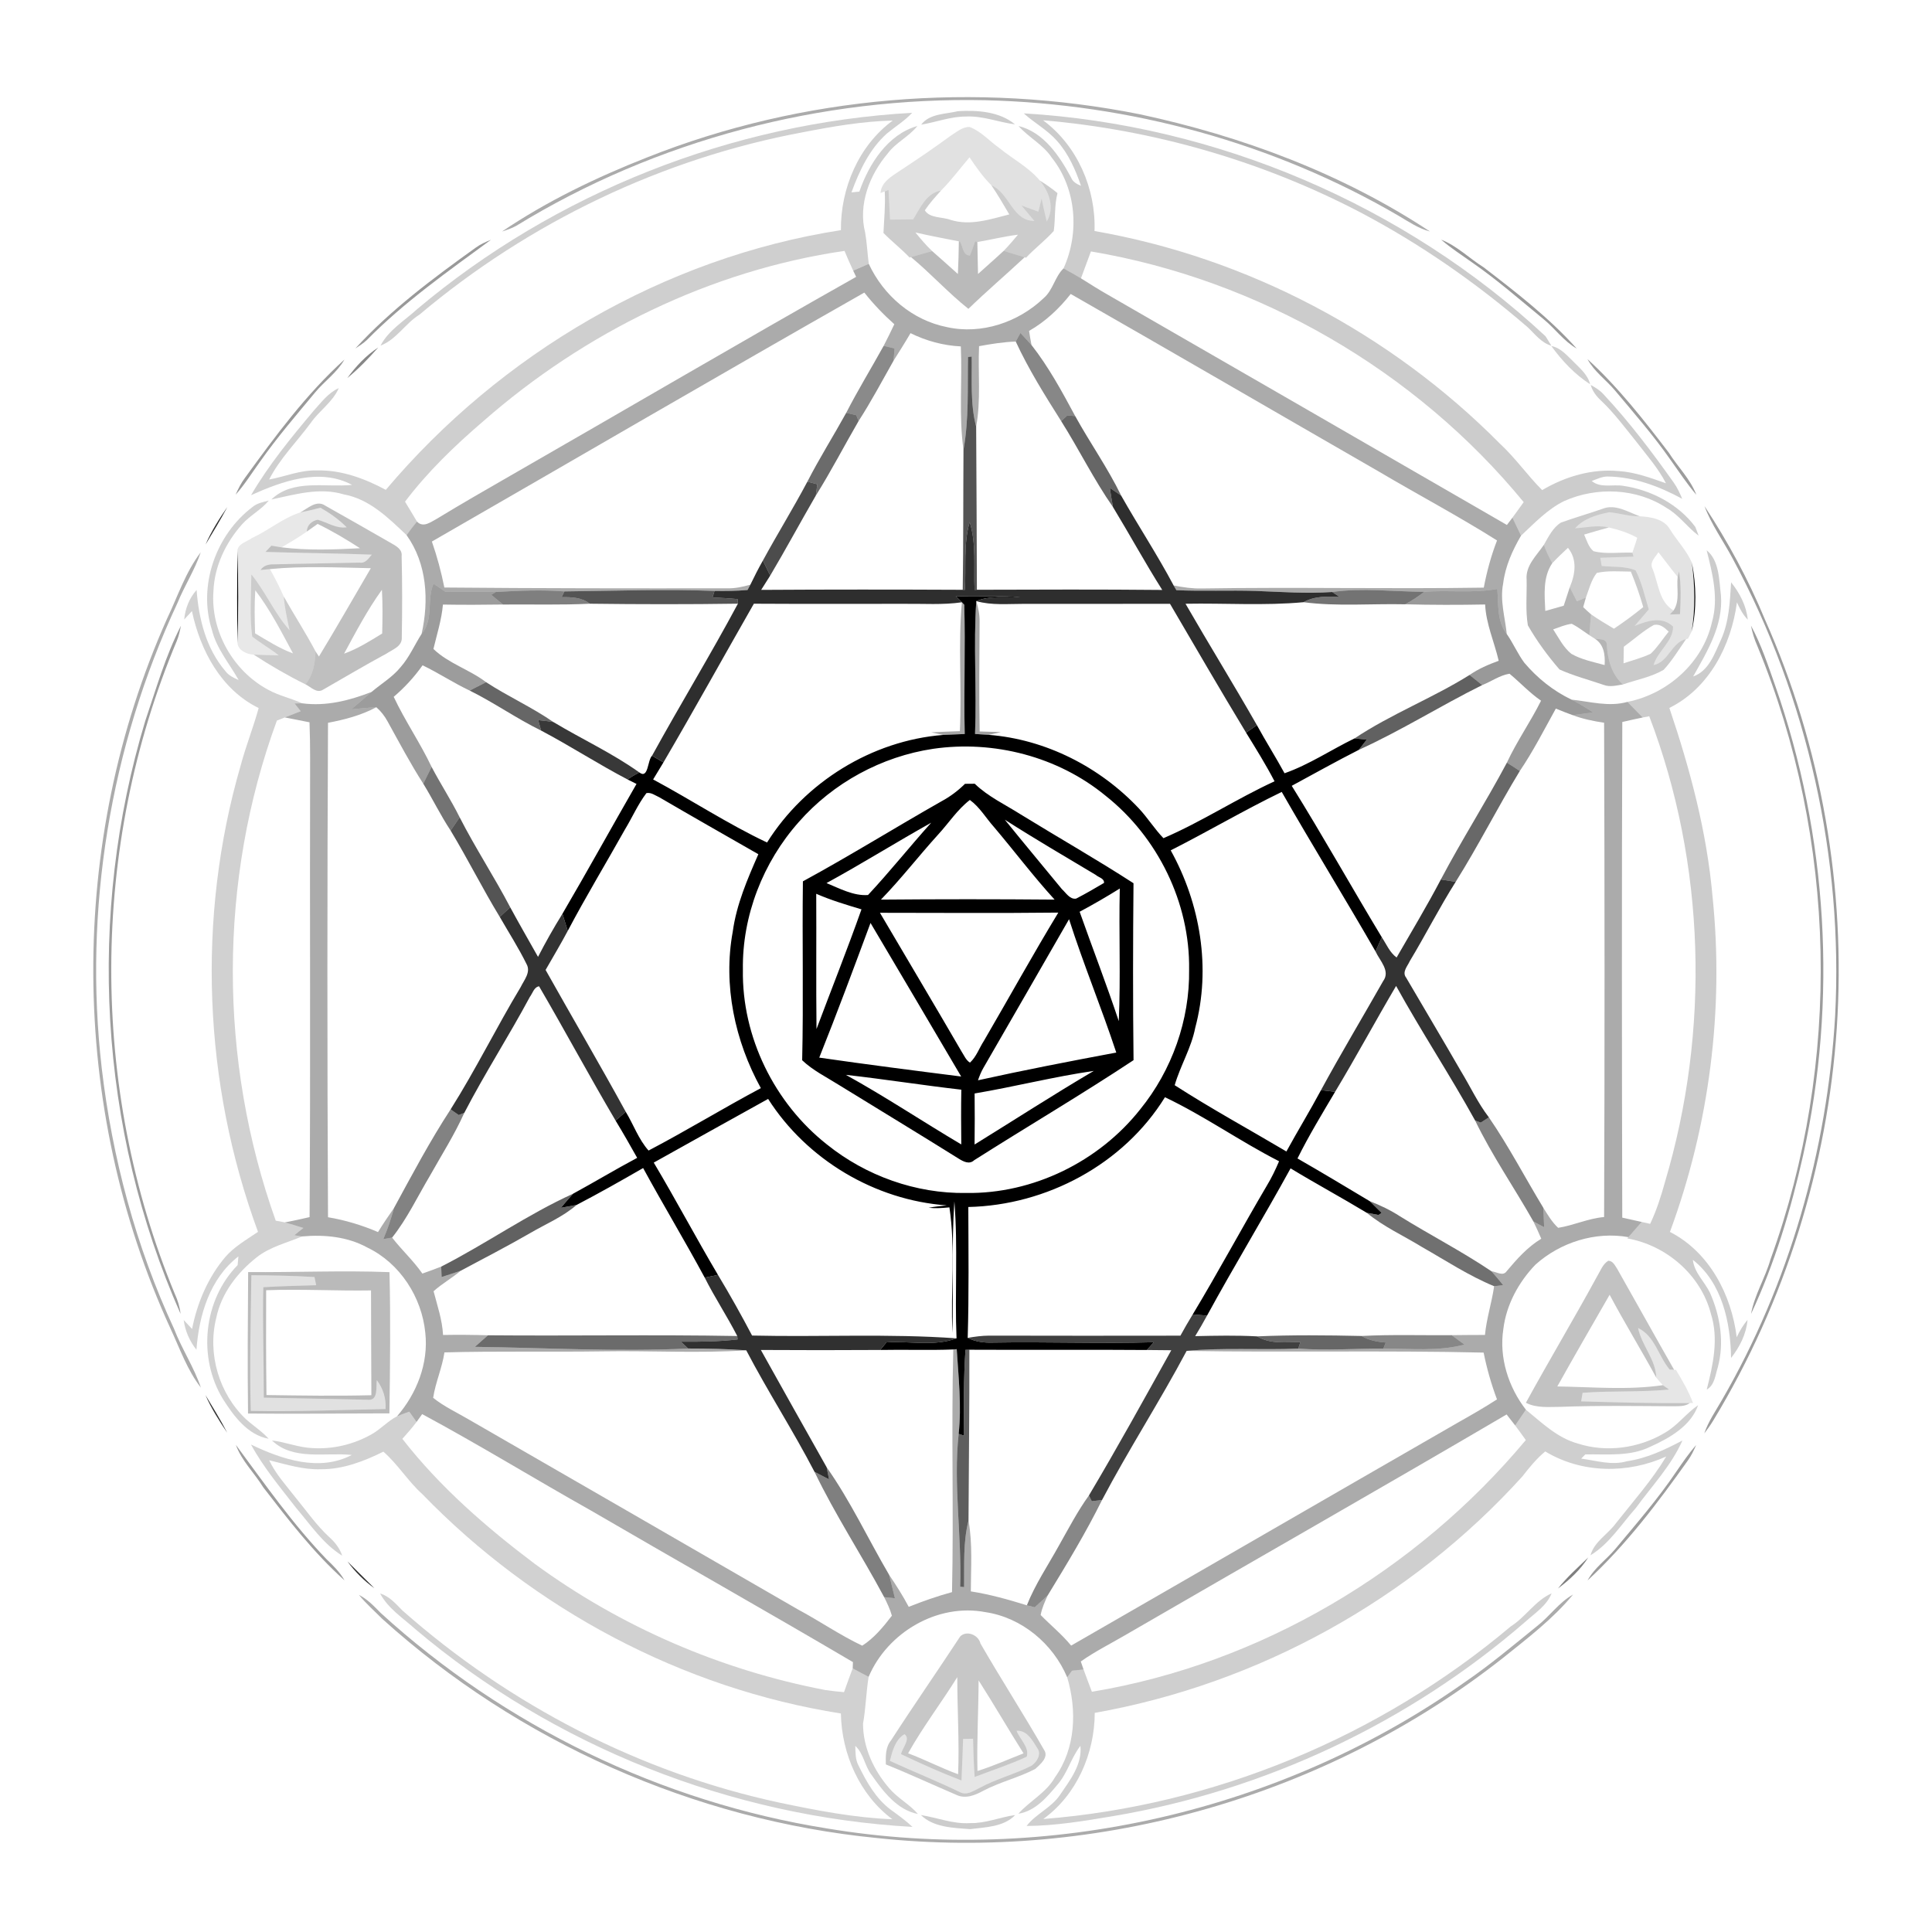<?xml version="1.0" encoding="UTF-8" ?>
<!DOCTYPE svg PUBLIC "-//W3C//DTD SVG 1.1//EN" "http://www.w3.org/Graphics/SVG/1.1/DTD/svg11.dtd">
<svg width="500pt" height="500pt" viewBox="0 0 500 500" version="1.1" xmlns="http://www.w3.org/2000/svg">
<g id="#00000055">
<path fill="#000000" opacity="0.33" d=" M 167.51 40.72 C 207.73 24.75 252.58 21.09 294.97 29.57 C 321.47 35.25 347.40 44.93 370.08 59.91 C 367.13 59.14 364.60 57.41 362.02 55.88 C 329.70 36.99 292.44 26.85 255.06 25.94 C 212.60 25.01 169.83 36.21 133.59 58.45 C 132.44 59.09 131.18 59.50 129.93 59.91 C 141.61 52.01 154.41 45.88 167.51 40.72 Z" />
<path fill="#000000" opacity="0.33" d=" M 220.81 70.06 C 222.15 69.47 223.50 68.88 224.84 68.29 C 228.64 76.48 236.11 82.88 245.04 84.65 C 253.99 86.66 263.59 83.40 270.13 77.13 C 272.53 75.06 272.98 71.65 275.24 69.46 C 276.75 70.30 278.27 71.13 279.75 72.03 C 282.04 73.46 284.32 74.93 286.68 76.26 C 321.14 96.09 355.56 115.99 389.99 135.86 C 390.46 135.23 390.93 134.61 391.41 133.98 C 392.14 135.54 392.88 137.09 393.64 138.63 C 391.41 142.46 389.56 146.56 389.02 150.99 C 388.14 155.37 389.50 159.73 389.95 164.08 C 387.35 160.76 387.84 156.36 387.50 152.42 C 381.24 153.57 374.89 152.66 368.60 153.16 C 360.66 153.13 352.69 152.09 344.77 153.21 C 338.19 153.68 331.60 153.18 325.02 152.94 C 318.16 152.72 311.30 153.05 304.45 152.74 C 304.27 152.43 303.91 151.82 303.73 151.51 C 306.11 151.99 308.53 152.35 310.98 152.30 C 335.32 151.90 359.66 152.46 384.00 152.08 C 384.79 147.92 385.90 143.82 387.43 139.87 C 377.51 133.61 367.13 128.12 357.03 122.15 C 330.38 106.81 303.80 91.34 277.10 76.08 C 274.10 79.89 270.54 83.24 266.32 85.64 C 266.51 86.86 266.71 88.08 266.95 89.29 C 266.01 88.24 265.05 87.21 264.09 86.18 C 263.68 86.92 263.27 87.65 262.87 88.39 C 259.68 88.51 256.51 89.01 253.38 89.59 C 253.07 96.53 253.90 103.53 252.63 110.41 C 251.07 104.49 251.58 98.34 251.48 92.28 C 251.24 92.31 250.76 92.36 250.52 92.38 C 250.37 100.39 250.79 108.47 249.35 116.40 C 248.10 107.54 249.07 98.57 248.66 89.65 C 244.12 89.43 239.71 88.23 235.64 86.22 C 234.24 88.63 232.74 90.98 231.26 93.33 C 231.35 92.28 231.43 91.22 231.51 90.17 C 230.80 90.01 229.39 89.68 228.68 89.52 C 229.65 87.68 230.55 85.79 231.45 83.91 C 228.64 81.40 226.02 78.68 223.69 75.72 C 186.26 96.98 149.08 118.68 111.77 140.15 C 113.12 144.03 114.19 148.01 115.00 152.05 C 139.36 152.27 163.73 152.28 188.09 152.25 C 190.17 152.32 192.21 151.89 194.20 151.31 C 194.01 151.66 193.64 152.35 193.46 152.69 C 190.62 152.95 187.77 152.97 184.92 152.93 C 171.98 152.43 159.02 152.92 146.08 153.06 C 140.16 152.59 134.23 152.88 128.32 153.20 C 123.97 153.10 119.63 153.19 115.28 153.17 C 114.25 152.46 113.25 151.72 112.18 151.10 C 110.38 155.23 112.29 160.37 109.11 164.05 C 111.04 155.40 110.53 145.91 105.22 138.49 C 106.07 137.29 106.99 136.13 107.91 134.98 C 109.56 136.72 111.57 135.03 113.17 134.19 C 119.39 130.40 125.71 126.77 132.03 123.14 C 161.89 106.00 191.59 88.57 221.57 71.65 C 221.38 71.25 221.00 70.46 220.81 70.06 Z" />
<path fill="#000000" opacity="0.33" d=" M 43.23 160.12 C 46.00 154.34 48.01 148.07 51.95 142.94 C 50.41 147.51 47.75 151.58 45.94 156.03 C 28.49 193.33 21.61 235.54 26.33 276.44 C 29.05 299.69 35.18 322.61 45.03 343.86 C 47.04 349.09 50.19 353.80 51.99 359.11 C 48.44 354.57 46.55 349.02 44.13 343.85 C 17.77 286.44 17.49 217.79 43.23 160.12 Z" />
<path fill="#000000" opacity="0.33" d=" M 78.17 182.01 C 84.37 182.85 90.45 181.30 96.18 179.06 C 94.41 180.56 92.66 182.08 90.89 183.59 C 93.05 183.37 95.22 183.15 97.39 183.03 C 93.50 185.12 89.21 186.24 84.89 187.06 C 84.68 229.71 84.67 272.37 84.89 315.02 C 89.34 315.77 93.68 317.07 97.83 318.86 C 99.14 316.73 100.54 314.67 101.97 312.62 C 101.23 315.36 100.34 318.05 99.21 320.66 C 99.97 320.53 100.72 320.41 101.48 320.29 C 103.96 323.50 106.99 326.26 109.31 329.60 C 110.94 329.02 112.57 328.44 114.18 327.80 C 114.21 328.48 114.27 329.82 114.29 330.49 C 115.94 329.95 117.60 329.43 119.24 328.86 C 117.00 330.77 114.39 332.20 112.21 334.17 C 113.18 337.91 114.46 341.59 114.66 345.49 C 118.54 345.42 122.42 345.45 126.29 345.57 C 125.16 346.56 124.04 347.56 122.91 348.56 C 141.30 348.80 159.71 349.89 178.10 348.99 C 183.11 348.99 188.13 349.10 193.13 349.46 C 180.77 350.27 168.39 349.52 156.02 349.73 C 142.35 349.93 128.68 349.63 115.02 350.00 C 114.43 354.01 112.70 357.76 112.10 361.76 C 114.99 364.07 118.39 365.62 121.56 367.50 C 149.89 383.84 178.23 400.17 206.54 416.54 C 212.14 419.54 217.40 423.18 223.14 425.90 C 226.13 424.02 228.65 420.99 230.82 418.14 C 230.35 416.46 229.59 414.89 228.82 413.34 C 229.75 413.43 230.67 413.53 231.61 413.63 C 231.09 411.61 230.62 409.58 230.11 407.57 C 231.92 410.25 233.66 412.98 235.18 415.85 C 238.84 414.39 242.57 413.08 246.38 412.04 C 246.85 391.11 246.16 370.16 246.71 349.24 L 247.60 349.16 C 248.06 356.46 248.89 363.79 248.10 371.09 C 246.68 384.25 248.93 397.45 248.49 410.64 C 248.75 410.67 249.25 410.72 249.51 410.74 C 249.60 404.99 249.20 399.17 250.65 393.55 C 251.74 399.59 251.26 405.74 251.25 411.85 C 256.18 412.62 260.99 413.97 265.75 415.45 C 266.26 415.58 267.27 415.83 267.78 415.96 C 268.91 414.93 270.06 413.92 271.16 412.86 C 270.41 414.50 269.65 416.17 269.32 417.96 C 271.92 420.63 274.84 422.98 277.21 425.88 C 310.59 406.68 343.90 387.38 377.28 368.18 C 380.71 366.25 384.12 364.29 387.42 362.16 C 385.94 358.22 384.79 354.17 383.96 350.05 C 358.35 349.45 332.72 350.05 307.10 349.61 C 316.68 348.70 326.37 349.43 335.99 349.01 C 343.32 349.57 350.66 348.98 358.00 349.02 C 364.98 348.99 372.17 349.80 378.99 347.97 C 377.89 347.15 376.79 346.34 375.69 345.54 C 378.56 345.51 381.43 345.48 384.31 345.48 C 384.71 341.20 386.08 337.11 386.68 332.87 C 387.26 332.80 388.42 332.65 389.00 332.57 C 388.01 331.36 387.03 330.15 385.98 329.00 C 387.25 329.11 388.98 330.40 389.93 328.98 C 392.58 325.83 395.32 322.73 398.88 320.58 C 398.22 319.08 397.57 317.57 396.84 316.11 C 397.76 316.60 398.69 317.11 399.62 317.61 C 399.54 315.93 399.47 314.26 399.42 312.59 C 400.56 314.40 401.66 316.29 403.25 317.76 C 407.28 317.13 411.04 315.31 415.14 314.97 C 415.31 272.33 415.28 229.68 415.14 187.04 C 412.37 186.64 409.61 186.06 406.98 185.07 C 408.75 184.89 410.51 184.62 412.27 184.35 C 410.47 183.16 408.61 182.06 406.70 181.06 C 411.50 181.56 416.36 183.01 421.17 181.65 C 422.50 182.98 423.82 184.33 425.13 185.69 C 423.36 186.05 421.60 186.44 419.85 186.85 C 419.70 229.61 419.73 272.37 419.84 315.12 C 421.51 315.49 423.18 315.86 424.86 316.24 C 423.71 317.55 422.57 318.86 421.43 320.17 C 412.85 318.64 403.78 321.53 397.35 327.31 C 393.00 331.85 389.82 337.68 389.06 343.98 C 387.93 351.36 390.37 358.97 394.90 364.83 C 393.97 366.18 393.04 367.54 392.12 368.90 C 391.38 367.94 390.65 367.00 389.91 366.06 C 357.11 385.31 324.05 404.12 291.15 423.20 C 287.32 425.44 283.34 427.42 279.71 429.99 C 279.89 430.51 280.24 431.55 280.42 432.06 C 279.42 432.16 278.43 432.26 277.44 432.37 C 277.12 432.80 276.50 433.66 276.19 434.09 C 272.52 425.40 264.44 418.62 255.03 417.22 C 242.61 414.85 229.68 422.48 224.80 433.96 C 223.42 433.24 222.03 432.52 220.68 431.75 C 220.70 431.35 220.73 430.55 220.74 430.15 C 198.28 416.92 175.56 404.11 153.03 390.98 C 138.38 382.75 124.05 373.94 109.26 365.97 C 108.90 366.47 108.17 367.49 107.81 367.99 C 107.18 367.10 106.55 366.22 105.93 365.34 C 104.86 365.72 103.79 366.10 102.75 366.54 C 107.85 360.65 110.93 352.81 110.07 344.97 C 109.19 335.74 103.53 326.94 95.10 322.88 C 89.95 320.04 83.94 319.47 78.17 319.99 C 77.67 319.91 76.68 319.75 76.18 319.67 C 76.77 319.20 77.94 318.26 78.53 317.79 C 76.93 317.29 75.34 316.79 73.73 316.35 C 75.87 315.96 78.00 315.47 80.12 314.99 C 80.39 275.33 80.14 235.66 80.26 195.99 C 80.27 192.97 80.20 189.95 80.10 186.93 C 77.98 186.51 75.85 186.09 73.73 185.67 C 75.10 185.13 76.47 184.60 77.84 184.07 C 77.31 183.40 76.78 182.73 76.25 182.06 C 76.73 182.05 77.69 182.02 78.17 182.01 Z" />
<path fill="#000000" opacity="0.33" d=" M 92.89 412.76 C 95.10 413.87 96.80 415.68 98.51 417.42 C 130.53 446.68 171.18 466.37 214.03 473.20 C 271.19 482.75 331.76 468.78 379.08 435.35 C 385.61 430.90 391.64 425.80 397.78 420.84 C 401.06 418.30 403.44 414.71 407.11 412.66 C 401.92 418.96 395.38 423.92 389.06 429.00 C 343.77 464.75 284.31 481.85 226.94 475.68 C 179.69 471.04 134.17 450.79 98.95 418.98 C 96.91 416.92 94.72 415.01 92.89 412.76 Z" />
</g>
<g id="#00000031">
<path fill="#000000" opacity="0.19" d=" M 107.98 79.99 C 143.75 49.87 189.41 31.82 236.07 29.19 C 234.13 31.28 231.68 32.77 229.50 34.58 C 225.01 38.61 222.40 44.21 220.36 49.79 C 220.87 49.74 221.89 49.64 222.40 49.59 C 224.87 42.43 229.77 34.76 237.42 32.61 C 235.21 35.39 231.82 36.88 229.71 39.76 C 225.03 45.28 222.05 52.96 223.90 60.18 C 224.37 62.86 224.48 65.59 224.84 68.29 C 223.50 68.88 222.15 69.47 220.81 70.06 C 220.01 68.37 219.28 66.65 218.56 64.93 C 183.95 69.97 151.26 86.03 125.04 109.04 C 117.70 115.33 110.67 122.10 104.82 129.83 C 105.87 131.54 106.88 133.27 107.91 134.98 C 106.99 136.13 106.07 137.29 105.22 138.49 C 100.50 134.03 95.60 129.14 88.93 127.94 C 82.70 126.06 76.36 127.98 70.24 129.26 C 75.79 123.89 84.19 126.20 91.12 125.49 C 82.71 121.01 73.00 124.54 64.97 128.15 C 69.56 120.29 75.38 113.20 81.22 106.25 C 83.17 104.12 84.94 101.66 87.67 100.45 C 86.10 104.08 82.62 106.27 80.42 109.45 C 76.83 114.33 72.42 118.67 69.65 124.10 C 73.77 123.35 77.74 121.61 82.01 121.75 C 88.32 121.58 94.36 123.84 99.85 126.77 C 129.59 91.51 171.91 66.67 217.63 59.56 C 217.52 48.74 222.21 37.70 231.03 31.20 C 223.27 31.39 215.59 32.71 207.99 34.19 C 171.47 40.94 136.91 57.54 108.53 81.45 C 104.86 83.74 102.59 87.87 98.48 89.44 C 100.60 85.39 104.70 83.00 107.98 79.99 Z" />
<path fill="#000000" opacity="0.19" d=" M 401.48 89.55 C 403.97 90.02 405.57 92.06 407.31 93.70 C 408.98 95.40 410.93 97.01 411.52 99.44 C 407.59 96.92 404.21 93.33 401.48 89.55 Z" />
</g>
<g id="#00000032">
<path fill="#000000" opacity="0.20" d=" M 238.40 32.26 C 240.58 29.37 244.72 29.55 247.95 28.77 C 252.92 28.47 258.71 28.87 262.67 32.18 C 258.41 31.64 254.31 29.93 249.96 30.16 C 246.00 30.15 242.27 31.63 238.40 32.26 Z" />
<path fill="#000000" opacity="0.20" d=" M 441.68 142.41 C 444.99 145.08 444.89 150.15 445.38 154.08 C 445.99 161.83 441.82 168.60 438.19 175.07 C 442.27 173.64 443.75 169.13 445.39 165.56 C 447.50 160.88 447.69 155.73 448.01 150.70 C 450.23 153.48 451.97 156.78 452.32 160.37 C 451.07 159.09 450.24 157.50 449.52 155.89 C 448.04 166.96 442.38 178.09 432.03 183.21 C 437.39 199.05 441.74 215.32 443.20 232.02 C 446.23 261.29 442.37 291.23 432.18 318.82 C 442.36 324.03 448.09 335.05 449.46 346.07 C 450.21 344.47 451.12 342.94 452.26 341.58 C 451.95 345.22 450.24 348.60 448.00 351.43 C 447.86 342.27 445.69 332.00 438.11 326.05 C 438.48 329.39 441.15 331.68 442.55 334.59 C 445.21 340.61 446.31 347.48 444.55 353.92 C 443.91 355.91 443.75 358.47 441.70 359.62 C 443.32 353.23 444.85 346.46 442.77 339.97 C 440.17 329.96 431.24 322.27 421.14 320.50 L 421.43 320.17 C 422.57 318.86 423.71 317.55 424.86 316.24 C 425.41 316.36 426.51 316.61 427.06 316.73 C 428.71 313.26 429.88 309.59 430.90 305.89 C 442.58 266.71 441.43 223.60 426.82 185.36 C 426.39 185.45 425.55 185.61 425.13 185.69 C 423.82 184.33 422.50 182.98 421.17 181.65 C 431.60 179.59 440.71 171.47 443.06 160.98 C 444.83 154.79 443.19 148.44 441.68 142.41 Z" />
<path fill="#000000" opacity="0.20" d=" M 238.34 469.74 C 242.58 470.40 246.67 472.10 251.03 471.82 C 255.05 471.92 258.79 470.28 262.73 469.73 C 259.79 472.82 255.01 472.88 251.04 473.38 C 246.74 473.05 241.60 472.95 238.34 469.74 Z" />
</g>
<g id="#00000033">
<path fill="#000000" opacity="0.20" d=" M 264.95 29.34 C 314.80 32.28 363.42 53.01 399.99 87.03 C 400.37 87.64 401.12 88.86 401.50 89.47 C 398.86 88.72 397.26 86.46 395.36 84.69 C 382.08 73.20 367.56 63.12 352.02 54.94 C 326.60 41.67 298.50 33.56 269.94 31.13 C 278.81 37.67 283.65 48.87 283.26 59.79 C 322.80 66.67 359.90 86.28 388.13 114.77 C 392.14 118.47 395.27 122.98 399.11 126.84 C 405.09 123.31 412.04 121.25 419.02 121.92 C 423.23 122.20 427.20 123.70 431.15 125.07 C 429.16 121.19 426.25 117.92 423.62 114.49 C 420.64 110.80 417.82 106.97 414.38 103.70 C 413.15 102.58 412.13 101.24 411.67 99.62 C 412.84 100.27 414.03 100.98 414.95 102.00 C 421.61 109.12 427.50 116.92 433.14 124.87 C 434.07 126.16 434.74 127.62 435.35 129.09 C 429.37 125.84 422.81 123.38 415.92 123.32 C 414.51 123.35 413.23 124.02 411.94 124.48 C 414.20 126.39 417.37 125.29 420.05 125.73 C 427.27 126.78 434.34 130.45 438.74 136.36 C 438.96 136.93 439.39 138.06 439.61 138.63 C 436.67 136.47 434.58 133.34 431.40 131.51 C 423.63 126.33 413.23 125.90 404.79 129.68 C 400.46 131.81 397.12 135.39 393.64 138.63 C 392.88 137.09 392.14 135.54 391.41 133.98 C 392.40 132.65 393.36 131.30 394.33 129.95 C 366.39 95.90 325.77 72.38 282.33 65.07 C 281.47 67.39 280.61 69.71 279.75 72.03 C 278.27 71.13 276.75 70.30 275.24 69.46 C 279.43 60.27 278.57 48.79 272.20 40.81 C 269.98 37.42 266.23 35.59 263.59 32.61 C 270.09 34.21 274.19 40.34 277.18 45.91 C 277.60 47.08 278.68 47.63 279.76 48.09 C 278.34 43.93 276.52 39.80 273.57 36.48 C 271.10 33.65 267.72 31.85 264.95 29.34 Z" />
<path fill="#000000" opacity="0.20" d=" M 65.05 148.66 C 68.75 153.20 71.03 158.72 74.94 163.11 C 74.33 160.22 73.67 157.34 73.44 154.39 C 76.12 159.15 79.10 163.74 81.66 168.57 C 81.57 171.61 81.03 174.67 79.08 177.12 C 74.45 174.83 69.98 172.24 65.66 169.42 C 67.82 169.52 69.98 169.55 72.14 169.61 C 69.94 167.86 67.47 166.47 65.27 164.73 C 64.56 159.41 65.02 154.01 65.05 148.66 M 66.07 152.77 C 65.82 156.48 65.90 160.20 66.02 163.92 C 69.21 165.78 72.33 167.83 75.83 169.10 C 72.83 163.52 69.92 157.81 66.07 152.77 Z" />
</g>
<g id="#0000001e">
<path fill="#000000" opacity="0.12" d=" M 246.10 35.08 C 247.60 34.17 249.08 32.80 250.93 32.86 C 253.93 33.99 256.08 36.53 258.66 38.34 C 262.12 41.16 266.22 43.28 269.12 46.74 C 271.53 49.64 273.03 53.84 270.89 57.32 C 270.40 55.36 269.97 53.37 269.57 51.39 C 269.36 52.23 268.94 53.93 268.73 54.78 C 267.26 54.23 265.80 53.69 264.34 53.16 C 265.45 54.50 266.58 55.84 267.70 57.19 C 261.95 57.16 261.31 49.98 256.57 47.96 C 254.39 45.78 252.62 43.26 250.91 40.72 C 248.46 43.59 246.22 46.65 243.53 49.32 C 239.73 49.95 238.15 53.87 236.32 56.78 C 234.33 56.80 232.33 56.82 230.34 56.83 C 230.21 54.28 230.09 51.72 229.95 49.17 C 229.71 49.27 229.21 49.45 228.97 49.55 L 227.87 49.95 C 228.13 46.98 230.89 45.57 233.07 44.07 C 237.49 41.18 241.85 38.20 246.10 35.08 Z" />
</g>
<g id="#00000034">
<path fill="#000000" opacity="0.20" d=" M 269.12 46.74 C 270.71 47.71 272.24 48.79 273.68 49.98 C 272.84 53.18 273.17 56.53 272.71 59.78 C 270.50 62.26 267.81 64.25 265.55 66.69 L 265.18 66.58 C 263.36 66.03 261.55 65.48 259.74 64.93 C 261.05 63.60 262.25 62.17 263.45 60.74 C 259.91 61.18 256.45 62.03 252.94 62.64 C 252.80 62.59 252.51 62.49 252.37 62.43 C 251.93 63.67 251.52 64.92 251.00 66.13 C 249.12 66.06 249.24 63.78 248.45 62.55 L 248.15 62.46 C 244.39 61.72 240.63 61.02 236.91 60.16 C 238.27 61.83 239.67 63.49 241.24 64.98 C 239.42 65.51 237.59 66.03 235.77 66.54 L 235.40 66.65 C 233.27 64.40 230.81 62.50 228.64 60.29 C 228.80 56.71 229.17 53.14 228.97 49.55 C 229.21 49.45 229.71 49.27 229.95 49.17 C 230.09 51.72 230.21 54.28 230.34 56.83 C 232.33 56.82 234.33 56.80 236.32 56.78 C 238.15 53.87 239.73 49.95 243.53 49.32 C 242.07 50.96 240.57 52.59 239.35 54.43 C 240.58 56.51 243.85 56.09 245.96 56.89 C 251.07 58.51 256.24 56.76 261.20 55.49 C 259.71 52.95 258.23 50.40 256.57 47.96 C 261.31 49.98 261.95 57.16 267.70 57.19 C 266.58 55.84 265.45 54.50 264.34 53.16 C 265.80 53.69 267.26 54.23 268.73 54.78 C 268.94 53.93 269.36 52.23 269.57 51.39 C 269.97 53.37 270.40 55.36 270.89 57.32 C 273.03 53.84 271.53 49.64 269.12 46.74 Z" />
</g>
<g id="#00000065">
<path fill="#000000" opacity="0.40" d=" M 123.08 64.12 C 124.29 63.23 125.68 62.60 127.07 62.05 C 115.99 70.19 104.63 78.14 94.95 87.99 C 94.05 88.84 93.00 89.51 91.96 90.18 C 101.12 80.17 112.09 72.00 123.08 64.12 Z" />
<path fill="#000000" opacity="0.40" d=" M 372.96 62.02 C 377.07 63.62 380.22 66.84 383.92 69.15 C 392.38 75.65 400.90 82.23 408.05 90.20 C 404.68 88.28 402.44 85.02 399.48 82.61 C 393.41 77.63 387.49 72.43 381.02 67.95 C 378.31 66.01 375.48 64.21 372.96 62.02 Z" />
<path fill="#000000" opacity="0.40" d=" M 63.44 123.61 C 71.26 112.85 79.23 102.00 89.14 93.05 C 87.25 96.40 83.99 98.62 81.57 101.54 C 76.69 107.41 71.70 113.22 67.30 119.47 C 65.21 122.34 63.35 125.38 60.98 128.03 C 61.65 126.48 62.42 124.96 63.44 123.61 Z" />
<path fill="#000000" opacity="0.40" d=" M 368.60 153.16 C 374.89 152.66 381.24 153.57 387.50 152.42 C 387.84 156.36 387.35 160.76 389.95 164.08 C 391.61 166.46 392.76 169.17 394.48 171.50 C 397.84 175.48 401.99 178.81 406.70 181.06 C 408.61 182.06 410.47 183.16 412.27 184.35 C 410.51 184.62 408.75 184.89 406.98 185.07 C 405.51 184.56 404.08 183.96 402.65 183.38 C 399.64 188.82 396.81 194.38 393.32 199.54 C 392.24 198.78 391.09 198.08 389.98 197.38 C 392.55 191.83 396.10 186.82 398.82 181.34 C 395.85 179.31 393.42 176.63 390.66 174.36 C 388.12 174.76 385.96 176.38 383.59 177.30 C 382.49 176.42 381.41 175.55 380.32 174.68 C 382.62 173.08 385.22 171.97 387.86 171.01 C 386.73 166.13 384.59 161.50 384.35 156.44 C 377.45 156.57 370.55 156.57 363.65 156.39 C 365.40 155.47 367.04 154.37 368.60 153.16 Z" />
</g>
<g id="#00000046">
<path fill="#000000" opacity="0.27" d=" M 248.15 62.46 L 248.45 62.55 C 249.24 63.78 249.12 66.06 251.00 66.13 C 251.52 64.92 251.93 63.67 252.37 62.43 C 252.51 62.49 252.80 62.59 252.94 62.64 C 253.02 65.39 253.03 68.15 253.11 70.91 C 255.31 68.90 257.57 66.96 259.74 64.93 C 261.55 65.48 263.36 66.03 265.18 66.58 C 260.37 71.07 255.35 75.34 250.62 79.93 C 245.41 75.79 240.91 70.80 235.77 66.54 C 237.59 66.03 239.42 65.51 241.24 64.98 C 243.45 66.96 245.71 68.90 247.90 70.91 C 248.03 68.09 248.12 65.28 248.15 62.46 Z" />
<path fill="#000000" opacity="0.27" d=" M 64.22 329.21 C 76.41 329.31 88.61 328.76 100.80 329.23 C 101.10 341.41 100.96 353.60 100.78 365.78 C 88.58 365.79 76.39 365.96 64.19 365.82 C 64.04 353.62 64.13 341.42 64.22 329.21 M 65.05 330.02 C 64.91 341.73 64.56 353.44 64.90 365.14 C 76.53 365.38 88.16 364.88 99.79 364.66 C 99.95 361.93 99.17 359.35 97.52 357.18 C 97.25 358.98 98.00 362.60 95.09 362.26 C 86.15 362.02 77.21 361.91 68.27 361.71 C 68.29 352.18 67.93 342.65 68.14 333.13 C 72.70 332.84 77.27 332.76 81.83 332.61 C 81.72 332.08 81.50 331.02 81.39 330.49 C 75.95 330.16 70.50 330.06 65.05 330.02 M 68.88 333.91 C 68.83 342.95 68.85 352.00 68.96 361.04 C 78.01 361.17 87.06 361.31 96.11 361.08 C 96.09 352.04 96.02 343.00 96.02 333.96 C 86.97 334.11 77.93 333.57 68.88 333.91 Z" />
</g>
<g id="#00000078">
<path fill="#000000" opacity="0.47" d=" M 264.09 86.18 C 265.05 87.21 266.01 88.24 266.95 89.29 C 271.40 94.97 274.85 101.34 278.26 107.68 C 277.75 107.63 276.73 107.55 276.22 107.51 C 275.82 107.87 275.03 108.61 274.63 108.98 C 270.41 102.30 266.19 95.57 262.87 88.39 C 263.27 87.65 263.68 86.92 264.09 86.18 Z" />
<path fill="#000000" opacity="0.47" d=" M 89.88 97.85 C 92.09 94.81 94.72 91.99 97.89 89.93 C 95.40 92.75 92.78 95.47 89.88 97.85 Z" />
<path fill="#000000" opacity="0.47" d=" M 274.03 400.03 C 276.52 395.63 278.85 391.13 281.81 387.02 C 282.00 387.39 282.37 388.14 282.55 388.51 C 283.43 388.41 284.32 388.30 285.21 388.19 C 281.02 396.67 276.09 404.79 271.16 412.86 C 270.06 413.92 268.91 414.93 267.78 415.96 C 267.27 415.83 266.26 415.58 265.75 415.45 C 267.91 410.00 271.21 405.14 274.03 400.03 Z" />
</g>
<g id="#00000075">
<path fill="#000000" opacity="0.46" d=" M 219.00 106.84 C 222.02 100.95 225.48 95.31 228.68 89.52 C 229.39 89.68 230.80 90.01 231.51 90.17 C 231.43 91.22 231.35 92.28 231.26 93.33 C 228.29 98.57 225.48 103.89 222.21 108.95 C 222.06 108.58 221.75 107.83 221.60 107.45 C 220.95 107.30 219.65 106.99 219.00 106.84 Z" />
</g>
<g id="#000000ac">
<path fill="#000000" opacity="0.67" d=" M 250.52 92.38 C 250.76 92.36 251.24 92.31 251.48 92.28 C 251.58 98.34 251.07 104.49 252.63 110.41 C 252.69 124.48 252.80 138.56 252.82 152.63 L 252.22 152.64 C 251.96 146.79 252.73 140.77 250.95 135.10 C 249.30 140.80 250.06 146.80 249.71 152.65 L 249.15 152.64 C 249.34 140.56 249.27 128.48 249.35 116.40 C 250.79 108.47 250.37 100.39 250.52 92.38 Z" />
</g>
<g id="#00000064">
<path fill="#000000" opacity="0.39" d=" M 410.84 92.94 C 418.75 100.15 425.39 108.64 431.87 117.13 C 434.19 120.81 437.43 123.93 439.01 128.05 C 436.54 125.18 434.48 122.00 432.28 118.94 C 427.89 112.66 422.85 106.89 417.94 101.03 C 415.62 98.28 412.56 96.15 410.84 92.94 Z" />
<path fill="#000000" opacity="0.39" d=" M 441.12 130.99 C 447.19 140.20 452.48 149.97 456.70 160.18 C 471.45 193.22 477.75 229.95 475.36 266.04 C 472.97 301.76 462.00 336.92 443.44 367.54 C 442.72 368.73 441.92 369.87 441.07 370.96 C 442.11 367.90 443.96 365.23 445.56 362.45 C 463.08 332.25 472.88 297.76 474.93 262.96 C 477.05 222.09 467.85 180.63 448.42 144.57 C 446.01 140.03 442.93 135.82 441.12 130.99 Z" />
<path fill="#000000" opacity="0.39" d=" M 112.18 151.10 C 113.25 151.72 114.25 152.46 115.28 153.17 C 119.63 153.19 123.97 153.10 128.32 153.20 C 128.02 153.38 127.42 153.75 127.12 153.94 C 128.15 154.78 129.17 155.61 130.20 156.45 C 125.01 156.53 119.82 156.55 114.63 156.46 C 114.29 160.39 113.08 164.14 112.17 167.95 C 115.99 171.66 121.53 173.29 125.80 176.55 C 124.38 177.27 122.97 177.98 121.56 178.72 C 117.38 176.76 113.53 174.17 109.36 172.18 C 107.23 175.20 104.71 177.94 101.89 180.34 C 104.82 186.57 108.75 192.26 111.70 198.48 C 110.96 199.92 110.25 201.37 109.55 202.83 C 106.20 197.62 103.31 192.13 100.31 186.71 C 99.56 185.32 98.58 184.06 97.39 183.03 C 95.22 183.15 93.05 183.37 90.89 183.59 C 92.66 182.08 94.41 180.56 96.18 179.06 C 98.68 176.93 101.58 175.24 103.67 172.66 C 105.94 170.10 107.28 166.91 109.11 164.05 C 112.29 160.37 110.38 155.23 112.18 151.10 Z" />
<path fill="#000000" opacity="0.39" d=" M 37.61 186.51 C 40.43 178.23 42.82 169.74 46.83 161.94 C 46.56 163.28 46.27 164.64 45.74 165.91 C 23.33 219.22 23.14 281.37 45.22 334.81 C 45.99 336.46 46.52 338.21 46.73 340.02 C 25.49 292.13 22.44 236.60 37.61 186.51 Z" />
<path fill="#000000" opacity="0.39" d=" M 453.15 161.91 C 455.81 166.84 457.57 172.18 459.42 177.44 C 473.02 216.25 475.58 258.84 466.65 298.98 C 463.49 313.04 459.30 326.98 453.17 340.04 C 454.06 335.09 456.83 330.75 458.20 325.94 C 476.64 274.98 475.44 217.28 454.79 167.16 C 454.04 165.47 453.50 163.71 453.15 161.91 Z" />
<path fill="#000000" opacity="0.39" d=" M 61.04 373.93 C 68.52 384.04 75.74 394.42 84.49 403.51 C 86.23 405.17 87.98 406.88 89.16 409.00 C 81.20 401.88 74.65 393.36 68.14 384.93 C 65.86 381.21 62.54 378.09 61.04 373.93 Z" />
<path fill="#000000" opacity="0.39" d=" M 433.87 380.79 C 435.48 378.45 437.08 376.11 438.96 373.98 C 438.37 375.33 437.74 376.67 436.88 377.88 C 429.06 388.91 420.82 399.81 410.86 409.02 C 412.59 405.79 415.67 403.67 417.99 400.93 C 423.46 394.36 429.10 387.89 433.87 380.79 Z" />
</g>
<g id="#00000094">
<path fill="#000000" opacity="0.58" d=" M 219.00 106.84 C 219.65 106.99 220.95 107.30 221.60 107.45 C 221.75 107.83 222.06 108.58 222.21 108.95 C 218.48 115.37 215.08 121.97 211.13 128.26 C 211.27 127.28 211.40 126.30 211.53 125.33 C 210.88 125.16 209.60 124.82 208.95 124.65 C 212.06 118.58 215.71 112.80 219.00 106.84 Z" />
</g>
<g id="#0000009a">
<path fill="#000000" opacity="0.60" d=" M 276.22 107.51 C 276.73 107.55 277.75 107.63 278.26 107.68 C 282.09 114.62 286.70 121.12 290.16 128.27 C 289.19 127.58 288.20 126.92 287.22 126.26 C 287.47 127.92 287.72 129.58 288.04 131.23 C 283.08 124.12 279.25 116.31 274.63 108.98 C 275.03 108.61 275.82 107.87 276.22 107.51 Z" />
<path fill="#000000" opacity="0.60" d=" M 325.35 345.85 C 334.36 345.46 343.38 345.55 352.38 345.75 C 354.29 346.88 356.45 347.28 358.64 347.45 C 358.48 347.84 358.16 348.63 358.00 349.02 C 350.66 348.98 343.32 349.57 335.99 349.01 C 336.13 348.58 336.42 347.73 336.56 347.31 C 332.79 347.34 328.75 347.90 325.35 345.85 Z" />
</g>
<g id="#000000b2">
<path fill="#000000" opacity="0.70" d=" M 197.44 145.06 C 201.18 138.20 205.29 131.55 208.95 124.65 C 209.60 124.82 210.88 125.16 211.53 125.33 C 211.40 126.30 211.27 127.28 211.13 128.26 C 207.15 135.13 203.38 142.13 199.33 148.96 C 198.70 147.66 198.07 146.36 197.44 145.06 Z" />
</g>
<g id="#000000d2">
<path fill="#000000" opacity="0.82" d=" M 287.22 126.26 C 288.20 126.92 289.19 127.58 290.16 128.27 C 294.58 136.08 299.52 143.58 303.73 151.51 C 303.91 151.82 304.27 152.43 304.45 152.74 C 311.30 153.05 318.16 152.72 325.02 152.94 C 331.60 153.18 338.19 153.68 344.77 153.21 C 345.25 153.53 346.22 154.19 346.71 154.51 C 343.52 154.32 340.22 154.23 337.35 155.85 C 327.21 156.79 316.99 156.06 306.81 156.25 C 312.88 166.77 319.26 177.11 325.28 187.66 C 324.58 188.15 323.18 189.12 322.48 189.61 C 315.79 178.57 309.33 167.41 302.80 156.27 C 290.17 156.29 277.55 156.26 264.93 156.28 C 260.83 156.27 256.66 156.70 252.66 155.57 C 256.24 154.04 260.23 154.77 264.01 154.51 C 258.46 154.11 252.90 154.54 247.36 154.27 C 247.89 154.80 248.41 155.33 248.94 155.87 C 243.99 156.59 238.98 156.21 234.00 156.27 C 221.03 156.26 208.07 156.32 195.10 156.24 C 187.28 169.92 179.66 183.71 171.70 197.31 C 170.96 196.88 169.49 196.02 168.75 195.58 C 176.00 182.38 183.86 169.51 190.97 156.23 L 190.90 155.05 C 188.74 154.84 186.57 154.73 184.40 154.62 C 184.53 154.20 184.79 153.35 184.92 152.93 C 187.77 152.97 190.62 152.95 193.46 152.69 C 193.64 152.35 194.01 151.66 194.20 151.31 C 195.22 149.20 196.28 147.10 197.44 145.06 C 198.07 146.36 198.70 147.66 199.33 148.96 C 198.56 150.20 197.78 151.43 196.99 152.66 C 214.38 152.55 231.76 152.56 249.15 152.64 L 249.71 152.65 C 250.06 146.80 249.30 140.80 250.95 135.10 C 252.73 140.77 251.96 146.79 252.22 152.64 L 252.82 152.63 C 268.81 152.58 284.80 152.52 300.79 152.68 C 296.34 145.65 292.36 138.34 288.04 131.23 C 287.72 129.58 287.47 127.92 287.22 126.26 Z" />
<path fill="#000000" opacity="0.82" d=" M 89.93 404.11 C 92.25 406.41 94.56 408.72 96.88 411.02 C 94.21 409.10 91.87 406.75 89.93 404.11 Z" />
</g>
<g id="#0000002f">
<path fill="#000000" opacity="0.18" d=" M 65.31 131.24 C 66.50 130.22 68.08 129.93 69.56 129.55 C 67.59 131.95 64.74 133.37 62.67 135.66 C 58.42 140.43 55.49 146.53 55.24 152.98 C 54.46 163.29 60.32 173.66 69.41 178.51 C 72.17 180.05 75.31 180.68 78.17 182.01 C 77.69 182.02 76.73 182.05 76.25 182.06 C 76.78 182.73 77.31 183.40 77.84 184.07 C 76.47 184.60 75.10 185.13 73.73 185.67 C 73.21 185.87 72.18 186.28 71.66 186.48 C 56.46 227.87 56.54 274.42 71.36 315.91 C 71.96 316.02 73.14 316.24 73.73 316.35 C 75.34 316.79 76.93 317.29 78.53 317.79 C 77.94 318.26 76.77 319.20 76.18 319.67 C 76.68 319.75 77.67 319.91 78.17 319.99 C 74.20 321.67 69.86 322.67 66.41 325.41 C 61.43 329.34 57.27 334.74 55.97 341.06 C 53.63 350.35 56.70 360.70 63.64 367.27 C 65.56 369.01 67.78 370.40 69.53 372.35 C 64.11 371.39 60.47 366.46 57.70 362.08 C 51.11 351.31 52.64 336.45 61.50 327.41 C 61.55 326.85 61.65 325.72 61.70 325.16 C 54.31 330.87 51.49 340.36 50.84 349.32 C 49.07 347.08 47.91 344.45 47.54 341.61 C 48.08 342.19 49.17 343.36 49.71 343.94 C 51.04 337.16 53.83 330.61 58.31 325.31 C 60.66 322.59 63.84 320.81 66.77 318.80 C 52.62 280.39 50.85 237.50 62.27 198.16 C 63.61 193.12 65.56 188.27 66.94 183.24 C 57.22 178.48 51.84 168.35 49.67 158.15 C 49.17 158.70 48.17 159.78 47.67 160.33 C 47.93 157.51 48.98 154.80 50.88 152.68 C 51.44 160.17 53.35 167.87 58.34 173.69 C 59.19 174.83 60.49 175.44 61.76 175.99 C 59.35 171.70 56.03 167.86 54.83 162.98 C 51.20 151.59 55.86 138.40 65.31 131.24 Z" />
<path fill="#000000" opacity="0.18" d=" M 102.75 366.54 C 103.79 366.10 104.86 365.72 105.93 365.34 C 106.55 366.22 107.18 367.10 107.81 367.99 C 106.67 369.52 105.40 370.94 104.13 372.37 C 113.82 384.82 125.82 395.25 138.38 404.71 C 160.63 421.01 186.55 432.21 213.64 437.39 C 215.22 437.63 216.82 437.77 218.43 437.93 C 219.14 435.85 219.93 433.81 220.68 431.75 C 222.03 432.52 223.42 433.24 224.80 433.96 C 224.15 437.98 224.07 442.07 223.35 446.09 C 223.35 452.26 226.15 458.21 230.15 462.82 C 232.31 465.37 235.38 466.92 237.56 469.46 C 232.15 468.42 228.55 463.60 225.56 459.35 C 223.77 457.06 223.53 453.81 221.35 451.84 C 221.41 453.53 221.34 455.32 222.16 456.87 C 224.24 461.13 226.65 465.46 230.52 468.35 C 232.45 469.76 234.41 471.15 236.15 472.80 C 189.23 470.18 143.31 451.95 107.44 421.58 C 104.24 418.71 100.43 416.27 98.37 412.39 C 100.81 413.12 102.44 415.08 104.16 416.81 C 131.86 441.27 165.73 458.82 201.91 466.56 C 211.48 468.56 221.16 470.44 230.95 470.82 C 222.46 464.52 217.81 453.89 217.62 443.45 C 176.61 436.99 138.12 416.46 109.30 386.68 C 105.58 383.34 102.99 378.98 99.22 375.69 C 94.16 378.19 88.73 380.29 83.00 380.24 C 78.43 380.40 74.05 378.97 69.66 377.91 C 71.35 381.49 74.05 384.42 76.46 387.52 C 79.31 390.99 81.88 394.73 85.20 397.79 C 86.68 399.11 87.93 400.69 88.56 402.61 C 83.64 399.58 80.35 394.60 76.66 390.27 C 72.54 384.96 68.18 379.76 64.95 373.84 C 72.92 377.67 82.61 380.97 91.05 376.54 C 84.20 375.83 75.86 378.07 70.38 372.79 C 73.97 373.21 77.36 374.66 80.99 374.77 C 86.26 375.08 91.59 373.79 96.17 371.19 C 98.53 369.87 100.35 367.77 102.75 366.54 Z" />
</g>
<g id="#00000040">
<path fill="#000000" opacity="0.25" d=" M 77.69 132.62 C 79.62 131.60 81.92 129.28 84.19 130.87 C 89.95 134.10 95.68 137.38 101.41 140.67 C 102.64 141.37 104.16 142.24 103.94 143.93 C 104.12 150.94 104.11 157.98 103.98 165.00 C 104.11 167.29 101.60 168.09 100.06 169.13 C 94.50 172.13 89.07 175.36 83.59 178.50 C 81.95 179.53 80.46 177.78 79.08 177.12 C 81.03 174.67 81.57 171.61 81.66 168.57 C 81.88 168.91 82.32 169.57 82.54 169.91 C 87.13 162.35 91.51 154.68 95.97 147.05 C 87.27 146.87 78.53 146.44 69.87 147.28 C 69.25 147.34 68.03 147.46 67.42 147.52 C 68.23 146.31 69.61 146.00 70.98 146.05 C 78.33 145.86 85.69 145.79 93.05 145.60 C 94.59 145.87 95.36 144.52 96.22 143.54 C 87.05 143.17 77.87 143.14 68.70 142.83 C 69.09 142.42 69.86 141.62 70.24 141.22 C 71.11 141.37 71.99 141.51 72.87 141.65 C 79.60 142.50 86.41 142.24 93.17 141.88 C 89.62 139.59 86.00 137.43 82.20 135.59 C 81.51 136.09 80.11 137.07 79.42 137.56 C 79.41 135.93 80.70 134.79 82.22 134.51 C 84.71 135.18 87.01 136.86 89.72 136.46 C 87.72 134.44 85.40 132.80 82.94 131.40 C 81.20 131.86 79.45 132.26 77.69 132.62 M 89.05 169.17 C 92.57 167.90 95.74 165.91 98.91 163.95 C 99.00 160.18 99.06 156.40 98.84 152.64 C 95.09 157.83 92.10 163.54 89.05 169.17 Z" />
</g>
<g id="#000000cf">
<path fill="#000000" opacity="0.81" d=" M 53.20 140.91 C 54.71 137.48 56.70 134.29 58.83 131.23 C 57.06 134.51 55.14 137.72 53.20 140.91 Z" />
<path fill="#000000" opacity="0.81" d=" M 182.38 330.65 C 183.52 330.41 184.66 330.17 185.81 329.94 C 188.91 335.08 191.84 340.32 194.64 345.64 C 212.27 346.05 229.94 345.10 247.55 346.36 C 241.75 348.52 235.43 347.00 229.41 347.41 C 229.01 347.90 228.21 348.88 227.81 349.37 C 217.51 349.44 207.21 349.43 196.91 349.37 C 202.57 359.50 208.23 369.63 213.94 379.73 C 214.15 380.77 214.36 381.81 214.56 382.86 C 213.30 382.21 212.05 381.56 210.80 380.92 C 205.26 370.25 198.70 360.12 193.13 349.46 C 188.13 349.10 183.11 348.99 178.10 348.99 C 177.47 348.40 176.83 347.81 176.20 347.22 C 181.10 347.27 186.02 347.22 190.89 346.64 L 190.80 345.76 C 188.17 340.63 184.97 335.80 182.38 330.65 Z" />
</g>
<g id="#00000018">
<path fill="#000000" opacity="0.09" d=" M 77.69 132.62 C 79.45 132.26 81.20 131.86 82.94 131.40 C 85.40 132.80 87.72 134.44 89.72 136.46 C 87.01 136.86 84.71 135.18 82.22 134.51 C 80.70 134.79 79.41 135.93 79.42 137.56 C 77.32 139.05 75.09 140.36 72.87 141.65 C 71.99 141.51 71.11 141.37 70.24 141.22 C 69.86 141.62 69.09 142.42 68.70 142.83 C 77.87 143.14 87.05 143.17 96.22 143.54 C 95.36 144.52 94.59 145.87 93.05 145.60 C 85.69 145.79 78.33 145.86 70.98 146.05 C 69.61 146.00 68.23 146.31 67.42 147.52 C 68.03 147.46 69.25 147.34 69.87 147.28 C 71.14 149.61 72.39 151.95 73.44 154.39 C 73.67 157.34 74.33 160.22 74.94 163.11 C 71.03 158.72 68.75 153.20 65.05 148.66 C 65.02 154.01 64.56 159.41 65.27 164.73 C 67.47 166.47 69.94 167.86 72.14 169.61 C 69.98 169.55 67.82 169.52 65.66 169.42 C 63.92 169.35 61.55 168.32 61.46 166.36 C 61.68 158.45 61.73 150.55 61.43 142.65 C 61.45 140.70 63.94 140.22 65.23 139.22 C 69.51 137.27 73.20 134.07 77.69 132.62 Z" />
</g>
<g id="#00000035">
<path fill="#000000" opacity="0.21" d=" M 414.72 131.68 C 418.03 130.34 421.32 132.51 424.37 133.61 C 421.67 133.70 419.10 132.78 416.44 132.57 C 413.26 133.22 409.85 134.18 407.63 136.72 C 410.53 136.53 413.49 135.81 416.38 136.51 C 414.23 137.07 412.10 137.72 409.97 138.35 C 410.66 139.84 411.08 141.57 412.40 142.65 C 415.68 143.48 419.11 142.89 422.46 143.03 C 422.53 143.28 422.68 143.79 422.76 144.05 C 419.88 144.16 417.01 144.26 414.14 144.35 C 414.23 144.88 414.42 145.94 414.52 146.47 C 417.43 146.79 420.55 146.45 423.29 147.61 C 424.92 150.79 425.68 154.32 426.70 157.72 C 425.47 159.15 424.26 160.58 423.03 162.00 C 426.23 160.71 430.11 159.37 432.99 162.16 C 433.03 165.99 428.98 168.49 427.94 172.13 C 431.87 171.32 432.58 166.22 436.35 165.41 C 434.47 168.10 432.78 170.94 430.55 173.35 C 427.30 175.25 423.51 175.92 419.99 177.14 C 417.10 174.50 416.10 170.82 415.84 167.04 C 415.96 165.13 413.85 165.55 412.65 165.24 C 412.19 164.96 411.75 164.67 411.32 164.39 C 411.45 162.58 411.59 160.78 411.75 158.98 C 413.66 160.32 415.68 161.50 417.69 162.71 C 420.30 160.96 422.83 159.10 425.27 157.11 C 424.37 153.99 423.30 150.92 422.06 147.93 C 419.13 147.91 416.14 147.63 413.25 148.27 C 411.80 150.12 411.24 152.49 410.43 154.66 C 409.65 154.97 408.87 155.28 408.09 155.60 C 407.47 154.40 406.86 153.19 406.25 151.99 C 407.68 148.60 408.26 144.84 405.79 141.77 C 404.40 143.06 403.03 144.37 401.73 145.74 C 400.89 144.22 400.13 142.65 399.55 141.01 C 400.74 138.94 401.87 136.55 403.96 135.25 C 407.51 133.96 411.15 132.94 414.72 131.68 M 420.24 167.37 C 420.21 168.80 420.19 170.23 420.17 171.67 C 422.52 170.87 424.95 170.26 427.20 169.18 C 428.99 167.49 430.31 165.37 431.85 163.46 C 430.79 162.44 429.61 161.39 428.01 161.74 C 425.21 163.30 422.83 165.50 420.24 167.37 Z" />
</g>
<g id="#0000001d">
<path fill="#000000" opacity="0.11" d=" M 416.44 132.57 C 419.10 132.78 421.67 133.70 424.37 133.61 C 427.18 133.78 430.63 134.29 432.17 136.96 C 433.97 139.91 436.48 142.43 437.86 145.62 C 438.64 151.51 438.77 157.53 437.81 163.41 C 437.51 164.04 437.19 164.66 436.86 165.27 L 436.35 165.41 C 432.58 166.22 431.87 171.32 427.94 172.13 C 428.98 168.49 433.03 165.99 432.99 162.16 C 430.11 159.37 426.23 160.71 423.03 162.00 C 424.26 160.58 425.47 159.15 426.70 157.72 C 425.68 154.32 424.92 150.79 423.29 147.61 C 420.55 146.45 417.43 146.79 414.52 146.47 C 414.42 145.94 414.23 144.88 414.14 144.35 C 417.01 144.26 419.88 144.16 422.76 144.05 C 422.68 143.79 422.53 143.28 422.46 143.03 C 422.86 141.74 423.35 140.48 423.71 139.17 C 421.43 137.88 418.91 137.11 416.38 136.51 C 413.49 135.81 410.53 136.53 407.63 136.72 C 409.85 134.18 413.26 133.22 416.44 132.57 M 429.20 142.91 C 428.38 144.21 426.80 145.56 427.69 147.24 C 429.20 150.92 429.32 155.78 433.12 157.98 C 432.88 158.24 432.40 158.76 432.16 159.03 C 432.82 159.00 434.13 158.96 434.79 158.94 C 434.96 155.25 435.12 151.53 434.53 147.86 C 434.44 148.23 434.26 148.95 434.18 149.31 C 432.47 147.22 430.87 145.04 429.20 142.91 Z" />
</g>
<g id="#0000004b">
<path fill="#000000" opacity="0.29" d=" M 395.09 150.04 C 394.76 146.38 397.67 143.77 399.55 141.01 C 400.13 142.65 400.89 144.22 401.73 145.74 C 399.25 149.40 399.73 153.93 399.92 158.11 C 401.51 157.66 403.10 157.21 404.69 156.76 C 405.21 155.17 405.73 153.58 406.25 151.99 C 406.86 153.19 407.47 154.40 408.09 155.60 C 408.87 155.28 409.65 154.97 410.43 154.66 C 410.26 155.27 409.90 156.50 409.73 157.12 C 410.38 157.76 411.05 158.38 411.75 158.98 C 411.59 160.78 411.45 162.58 411.32 164.39 C 409.81 163.39 408.39 162.26 406.79 161.44 C 405.10 161.63 403.54 162.35 401.96 162.88 C 403.39 165.06 404.58 167.53 406.66 169.21 C 409.31 170.73 412.36 171.31 415.28 172.12 C 415.44 169.48 415.12 166.75 412.65 165.24 C 413.85 165.55 415.96 165.13 415.84 167.04 C 416.10 170.82 417.10 174.50 419.99 177.14 C 418.34 177.40 416.61 177.88 414.99 177.24 C 411.19 175.93 407.26 174.92 403.60 173.26 C 400.54 169.73 397.73 165.89 395.41 161.84 C 394.76 157.95 395.17 153.96 395.09 150.04 Z" />
</g>
<g id="#000000ff">
<path fill="#000000" opacity="1.00" d=" M 61.43 142.65 C 61.73 150.55 61.68 158.45 61.46 166.36 C 61.32 158.45 61.38 150.55 61.43 142.65 Z" />
<path fill="#000000" opacity="1.00" d=" M 437.81 163.41 C 438.77 157.53 438.64 151.51 437.86 145.62 C 438.99 151.44 439.13 157.61 437.81 163.41 Z" />
<path fill="#000000" opacity="1.00" d=" M 247.36 154.27 C 252.90 154.54 258.46 154.11 264.01 154.51 C 260.23 154.77 256.24 154.04 252.66 155.57 C 251.90 167.00 252.80 178.50 252.34 189.95 C 253.52 190.03 254.70 190.11 255.89 190.18 C 270.64 191.34 284.64 198.50 294.74 209.22 C 297.02 211.65 298.78 214.52 301.10 216.92 C 310.98 212.68 320.06 206.70 329.85 202.20 C 327.60 197.88 325.03 193.75 322.48 189.61 C 323.18 189.12 324.58 188.15 325.28 187.66 C 327.58 191.86 330.14 195.91 332.44 200.12 C 338.82 197.88 344.49 194.04 350.55 191.10 C 351.34 191.18 352.91 191.34 353.70 191.42 C 353.03 192.30 352.36 193.18 351.68 194.05 C 345.82 197.03 340.08 200.24 334.30 203.37 C 342.34 216.28 349.75 229.56 357.62 242.58 C 357.07 243.79 356.52 245.00 355.98 246.21 C 348.01 232.38 339.64 218.80 331.71 204.95 C 321.97 209.67 312.64 215.18 302.98 220.07 C 310.66 233.90 313.45 250.58 309.33 265.97 C 308.32 271.20 305.47 275.79 304.01 280.85 C 313.42 286.91 323.28 292.29 332.92 298.00 C 335.83 292.67 339.01 287.49 341.87 282.13 C 342.79 282.23 344.62 282.44 345.53 282.55 C 342.17 288.24 338.72 293.89 335.79 299.81 C 342.08 303.41 348.28 307.15 354.50 310.87 C 355.52 311.86 356.53 312.88 357.55 313.89 C 357.35 314.02 356.96 314.29 356.76 314.43 C 355.74 314.25 354.73 314.07 353.73 313.88 C 347.21 309.94 340.51 306.32 334.00 302.37 C 326.97 315.18 319.37 327.66 312.38 340.48 C 311.13 340.37 309.90 340.28 308.67 340.18 C 315.28 329.21 321.33 317.92 327.83 306.89 C 329.06 304.86 330.10 302.71 331.02 300.53 C 320.96 295.40 311.69 288.81 301.49 283.96 C 290.77 301.31 270.86 311.92 250.60 312.37 C 250.63 323.66 250.78 334.95 250.44 346.24 C 252.48 347.27 254.75 347.55 257.01 347.46 C 270.87 347.21 284.74 347.77 298.59 347.37 C 297.99 348.03 297.39 348.70 296.80 349.38 C 281.49 349.26 266.18 349.39 250.87 349.31 L 249.86 349.34 C 249.37 356.72 249.41 364.13 249.49 371.53 C 249.15 371.42 248.45 371.20 248.10 371.09 C 248.89 363.79 248.06 356.46 247.60 349.16 L 246.71 349.24 C 240.41 349.49 234.11 349.24 227.81 349.37 C 228.21 348.88 229.01 347.90 229.41 347.41 C 235.43 347.00 241.75 348.52 247.55 346.36 C 247.06 334.55 247.95 322.69 246.99 310.91 C 246.24 322.24 246.76 333.61 246.49 344.96 C 245.98 334.14 247.33 323.21 245.71 312.47 C 243.92 312.64 242.12 312.77 240.34 312.58 C 241.88 312.26 243.46 312.12 245.03 311.95 C 226.44 310.63 208.80 300.11 198.79 284.40 C 188.90 289.85 179.06 295.39 169.19 300.88 C 174.90 310.46 180.12 320.34 185.81 329.94 C 184.66 330.17 183.52 330.41 182.38 330.65 C 177.23 321.11 171.63 311.81 166.44 302.29 C 160.76 305.57 155.04 308.80 149.22 311.84 C 147.87 312.10 146.52 312.35 145.16 312.58 C 146.20 311.36 147.24 310.12 148.32 308.93 C 153.88 305.90 159.31 302.63 164.90 299.65 C 163.08 296.41 161.25 293.19 159.32 290.02 C 160.19 289.25 161.07 288.49 161.94 287.73 C 163.95 291.03 165.26 294.87 167.85 297.76 C 177.66 292.62 187.13 286.82 196.91 281.61 C 190.17 269.39 187.09 254.91 189.64 241.09 C 190.60 234.05 193.44 227.51 196.26 221.07 C 187.70 216.18 179.14 211.30 170.62 206.33 C 169.57 205.87 168.50 205.00 167.29 205.26 C 165.08 208.17 163.63 211.55 161.74 214.66 C 156.83 223.43 151.62 232.03 146.93 240.92 C 146.48 239.44 146.02 237.95 145.56 236.48 C 152.08 225.35 158.30 214.05 164.73 202.88 C 164.16 202.59 163.00 202.01 162.42 201.73 C 163.39 201.04 164.41 200.44 165.48 199.92 C 167.83 201.69 167.55 196.73 168.75 195.58 C 169.49 196.02 170.96 196.88 171.70 197.31 C 170.81 198.78 169.92 200.24 169.03 201.72 C 178.92 207.03 188.36 213.24 198.51 218.04 C 208.31 202.42 225.65 191.66 244.07 190.20 C 245.94 190.14 247.80 190.05 249.67 189.96 C 249.41 178.81 249.87 167.65 249.55 156.51 L 248.94 155.87 C 248.41 155.33 247.89 154.80 247.36 154.27 M 241.51 193.79 C 228.18 195.78 215.62 202.59 206.73 212.73 C 197.47 223.14 192.04 237.02 192.26 250.99 C 191.98 268.34 200.41 285.47 214.00 296.18 C 224.09 304.30 237.04 308.94 250.02 308.74 C 267.31 309.01 284.40 300.63 295.09 287.09 C 303.29 276.99 307.93 263.98 307.74 250.95 C 308.00 233.66 299.62 216.60 286.09 205.91 C 273.80 195.81 257.20 191.52 241.51 193.79 Z" />
<path fill="#000000" opacity="1.00" d=" M 249.74 202.85 C 250.58 202.84 251.42 202.83 252.26 202.83 C 255.73 206.18 260.14 208.22 264.17 210.78 C 273.87 216.75 283.78 222.39 293.35 228.58 C 293.21 243.84 293.18 259.11 293.36 274.37 C 279.83 283.32 265.82 291.56 252.12 300.26 C 250.87 301.44 249.35 300.62 248.14 299.88 C 237.84 293.44 227.44 287.15 217.10 280.78 C 213.87 278.74 210.38 277.04 207.60 274.39 C 207.96 258.96 207.59 243.52 207.79 228.09 C 219.92 221.49 231.65 214.19 243.66 207.37 C 245.90 206.17 247.94 204.63 249.74 202.85 M 242.73 216.05 C 237.73 221.56 233.17 227.48 227.98 232.82 C 242.96 232.69 257.95 232.69 272.93 232.82 C 267.42 226.78 262.50 220.24 257.22 214.01 C 255.15 211.69 253.55 208.88 251.00 207.03 C 247.74 209.53 245.50 213.06 242.73 216.05 M 274.83 230.12 C 275.88 231.06 276.87 232.83 278.50 232.56 C 280.95 231.30 283.34 229.91 285.72 228.50 C 285.81 227.30 284.30 227.08 283.59 226.43 C 275.71 221.72 267.78 217.09 260.05 212.14 C 264.92 218.17 269.91 224.12 274.83 230.12 M 213.90 228.54 C 217.30 229.94 220.92 231.91 224.64 231.63 C 230.29 225.58 235.46 219.08 241.00 212.91 C 231.90 218.00 223.05 223.54 213.90 228.54 M 279.41 235.96 C 282.75 245.41 286.37 254.76 289.54 264.27 C 290.05 252.85 289.53 241.39 289.80 229.95 C 286.40 232.07 282.94 234.08 279.41 235.96 M 211.24 231.31 C 211.31 242.97 211.18 254.64 211.31 266.31 C 215.18 255.99 219.27 245.74 222.95 235.34 C 218.99 234.15 215.03 232.97 211.24 231.31 M 227.73 236.23 C 234.75 248.19 241.87 260.10 248.83 272.10 C 249.49 273.10 249.96 274.34 251.02 275.01 C 252.68 273.50 253.41 271.26 254.61 269.41 C 261.06 258.35 267.25 247.13 273.89 236.18 C 258.50 236.35 243.12 236.24 227.73 236.23 M 254.51 276.36 C 253.92 277.37 253.49 278.47 253.10 279.58 C 264.98 276.95 276.93 274.64 288.89 272.40 C 285.07 260.81 280.38 249.52 276.67 237.89 C 269.29 250.72 261.92 263.55 254.51 276.36 M 225.29 238.86 C 220.97 250.51 216.64 262.17 212.02 273.71 C 224.24 275.48 236.50 277.05 248.75 278.60 C 240.93 265.35 233.15 252.08 225.29 238.86 M 252.23 282.99 C 252.28 287.39 252.27 291.79 252.22 296.20 C 262.50 289.85 272.65 283.28 283.07 277.15 C 272.72 278.65 262.55 281.25 252.23 282.99 M 218.91 278.17 C 229.09 283.79 238.77 290.26 248.78 296.18 C 248.73 291.46 248.70 286.73 248.79 282.01 C 238.82 280.87 228.89 279.29 218.91 278.17 Z" />
</g>
<g id="#00000041">
<path fill="#000000" opacity="0.25" d=" M 434.18 149.31 C 434.26 148.95 434.44 148.23 434.53 147.86 C 435.12 151.53 434.96 155.25 434.79 158.94 C 434.13 158.96 432.82 159.00 432.16 159.03 C 432.40 158.76 432.88 158.24 433.12 157.98 C 434.84 155.42 433.83 152.18 434.18 149.31 Z" />
</g>
<g id="#00000080">
<path fill="#000000" opacity="0.50" d=" M 128.32 153.20 C 134.23 152.88 140.16 152.59 146.08 153.06 C 145.90 153.43 145.53 154.17 145.35 154.54 C 147.90 154.53 150.55 154.58 152.65 156.24 C 145.17 156.61 137.68 156.38 130.20 156.45 C 129.17 155.61 128.15 154.78 127.12 153.94 C 127.42 153.75 128.02 153.38 128.32 153.20 Z" />
</g>
<g id="#000000ab">
<path fill="#000000" opacity="0.67" d=" M 146.08 153.06 C 159.02 152.92 171.98 152.43 184.92 152.93 C 184.79 153.35 184.53 154.20 184.40 154.62 C 186.57 154.73 188.74 154.84 190.90 155.05 L 190.97 156.23 C 178.20 156.42 165.42 156.40 152.65 156.24 C 150.55 154.58 147.90 154.53 145.35 154.54 C 145.53 154.17 145.90 153.43 146.08 153.06 Z" />
</g>
<g id="#0000008c">
<path fill="#000000" opacity="0.55" d=" M 344.77 153.21 C 352.69 152.09 360.66 153.13 368.60 153.16 C 367.04 154.37 365.40 155.47 363.65 156.39 C 354.89 156.19 346.06 156.99 337.35 155.85 C 340.22 154.23 343.52 154.32 346.71 154.51 C 346.22 154.19 345.25 153.53 344.77 153.21 Z" />
<path fill="#000000" opacity="0.55" d=" M 109.55 202.83 C 110.25 201.37 110.96 199.92 111.70 198.48 C 114.01 202.88 116.74 207.06 118.96 211.52 C 118.18 212.66 117.40 213.81 116.62 214.95 C 114.04 211.05 112.00 206.82 109.55 202.83 Z" />
</g>
<g id="#00000058">
<path fill="#000000" opacity="0.35" d=" M 248.94 155.87 L 249.55 156.51 C 249.87 167.65 249.41 178.81 249.67 189.96 C 247.80 190.05 245.94 190.14 244.07 190.20 C 243.05 189.99 242.03 189.76 241.01 189.53 C 243.48 189.40 245.94 189.31 248.41 189.22 C 248.95 178.11 247.92 166.94 248.94 155.87 Z" />
</g>
<g id="#0000005f">
<path fill="#000000" opacity="0.37" d=" M 252.34 189.95 C 252.80 178.50 251.90 167.00 252.66 155.57 C 253.19 157.32 253.56 159.14 253.52 160.98 C 253.46 170.42 253.35 179.86 253.54 189.30 C 255.36 189.35 257.19 189.41 259.02 189.47 C 257.98 189.72 256.94 189.96 255.89 190.18 C 254.70 190.11 253.52 190.03 252.34 189.95 Z" />
</g>
<g id="#0000009d">
<path fill="#000000" opacity="0.62" d=" M 380.32 174.68 C 381.41 175.55 382.49 176.42 383.59 177.30 C 372.83 182.63 362.63 189.09 351.68 194.05 C 352.36 193.18 353.03 192.30 353.70 191.42 C 352.91 191.34 351.34 191.18 350.55 191.10 C 359.99 184.80 370.71 180.69 380.32 174.68 Z" />
<path fill="#000000" opacity="0.62" d=" M 114.18 327.80 C 125.76 321.90 136.47 314.31 148.32 308.93 C 147.24 310.12 146.20 311.36 145.16 312.58 C 146.52 312.35 147.87 312.10 149.22 311.84 C 145.67 314.93 141.26 316.75 137.23 319.11 C 131.32 322.52 125.25 325.65 119.24 328.86 C 117.60 329.43 115.94 329.95 114.29 330.49 C 114.27 329.82 114.21 328.48 114.18 327.80 Z" />
</g>
<g id="#00000099">
<path fill="#000000" opacity="0.60" d=" M 121.56 178.72 C 122.97 177.98 124.38 177.27 125.80 176.55 C 131.45 180.24 137.64 183.01 143.19 186.85 C 141.89 186.66 140.59 186.51 139.28 186.36 C 139.53 187.26 139.78 188.17 140.04 189.07 C 133.69 185.96 127.89 181.86 121.56 178.72 Z" />
</g>
<g id="#000000c7">
<path fill="#000000" opacity="0.78" d=" M 139.28 186.36 C 140.59 186.51 141.89 186.66 143.19 186.85 C 150.57 191.28 158.46 194.91 165.48 199.92 C 164.41 200.44 163.39 201.04 162.42 201.73 C 154.82 197.76 147.62 193.07 140.04 189.07 C 139.78 188.17 139.53 187.26 139.28 186.36 Z" />
</g>
<g id="#00000096">
<path fill="#000000" opacity="0.59" d=" M 389.98 197.38 C 391.09 198.08 392.24 198.78 393.32 199.54 C 387.58 208.98 382.60 218.87 376.73 228.22 C 375.44 228.01 374.17 227.81 372.89 227.61 C 378.29 217.37 384.54 207.60 389.98 197.38 Z" />
</g>
<g id="#000000aa">
<path fill="#000000" opacity="0.67" d=" M 116.62 214.95 C 117.40 213.81 118.18 212.66 118.96 211.52 C 123.01 219.45 127.91 226.91 132.04 234.80 C 131.14 235.63 130.24 236.47 129.34 237.30 C 124.88 229.98 121.05 222.29 116.62 214.95 Z" />
</g>
<g id="#000000cc">
<path fill="#000000" opacity="0.80" d=" M 372.89 227.61 C 374.17 227.81 375.44 228.01 376.73 228.22 C 372.50 234.90 368.94 241.96 364.86 248.72 C 364.27 250.04 362.78 251.57 363.90 253.00 C 368.61 261.07 373.41 269.09 378.07 277.19 C 380.50 281.17 382.46 285.45 385.32 289.17 C 384.61 289.63 383.91 290.09 383.20 290.54 C 382.84 290.40 382.11 290.11 381.75 289.97 C 375.24 278.20 367.82 266.94 361.31 255.16 C 355.96 264.24 350.97 273.52 345.53 282.55 C 344.62 282.44 342.79 282.23 341.87 282.13 C 347.04 272.62 352.61 263.33 357.95 253.92 C 359.92 251.26 357.04 248.60 355.98 246.21 C 356.52 245.00 357.07 243.79 357.62 242.58 C 358.81 244.36 359.66 246.51 361.44 247.80 C 365.30 241.09 369.30 234.46 372.89 227.61 Z" />
<path fill="#000000" opacity="0.80" d=" M 129.34 237.30 C 130.24 236.47 131.14 235.63 132.04 234.80 C 134.38 239.11 136.83 243.36 139.24 247.64 C 141.20 243.84 143.30 240.11 145.56 236.48 C 146.02 237.95 146.48 239.44 146.93 240.92 C 145.11 244.34 143.12 247.66 141.20 251.02 C 148.08 263.28 155.19 275.40 161.94 287.73 C 161.07 288.49 160.19 289.25 159.32 290.02 C 152.54 278.53 146.23 266.77 139.51 255.25 C 138.18 255.48 137.84 257.07 137.12 258.01 C 131.69 268.14 125.45 277.81 120.16 288.01 C 119.80 288.15 119.08 288.43 118.71 288.57 C 118.00 288.09 117.31 287.60 116.62 287.10 C 123.11 276.83 128.48 265.87 134.75 255.46 C 135.62 253.65 137.43 251.62 136.29 249.54 C 134.22 245.33 131.68 241.37 129.34 237.30 Z" />
<path fill="#000000" opacity="0.80" d=" M 53.17 361.04 C 55.09 364.26 57.09 367.44 58.80 370.79 C 56.71 367.66 54.67 364.49 53.17 361.04 Z" />
</g>
<g id="#0000007c">
<path fill="#000000" opacity="0.49" d=" M 101.97 312.62 C 106.65 304.01 111.26 295.31 116.62 287.10 C 117.31 287.60 118.00 288.09 118.71 288.57 C 119.08 288.43 119.80 288.15 120.16 288.01 C 117.61 293.68 114.26 298.94 111.22 304.36 C 108.04 309.71 105.37 315.40 101.48 320.29 C 100.72 320.41 99.97 320.53 99.21 320.66 C 100.34 318.05 101.23 315.36 101.97 312.62 Z" />
<path fill="#000000" opacity="0.49" d=" M 385.32 289.17 C 390.48 296.67 394.69 304.80 399.42 312.59 C 399.47 314.26 399.54 315.93 399.62 317.61 C 398.69 317.11 397.76 316.60 396.84 316.11 C 391.89 307.36 386.13 299.04 381.75 289.97 C 382.11 290.11 382.84 290.40 383.20 290.54 C 383.91 290.09 384.61 289.63 385.32 289.17 Z" />
</g>
<g id="#0000008f">
<path fill="#000000" opacity="0.56" d=" M 354.50 310.87 C 357.21 311.92 359.85 313.18 362.30 314.77 C 370.12 319.63 378.34 323.85 385.98 329.00 C 387.03 330.15 388.01 331.36 389.00 332.57 C 388.42 332.65 387.26 332.80 386.68 332.87 C 380.14 330.18 374.22 326.26 368.10 322.78 C 363.30 319.82 358.09 317.50 353.73 313.88 C 354.73 314.07 355.74 314.25 356.76 314.43 C 356.96 314.29 357.35 314.02 357.55 313.89 C 356.53 312.88 355.52 311.86 354.50 310.87 Z" />
</g>
<g id="#0000003c">
<path fill="#000000" opacity="0.24" d=" M 416.22 326.28 C 417.47 326.31 417.95 327.54 418.56 328.43 C 423.49 337.11 428.31 345.84 433.26 354.50 C 432.97 354.49 432.39 354.45 432.11 354.44 C 429.20 351.00 428.26 345.72 423.93 343.69 C 424.86 348.22 428.50 351.81 428.64 356.52 C 424.72 349.32 420.42 342.33 416.57 335.09 C 412.03 342.98 407.47 350.86 403.03 358.81 C 412.12 358.95 421.31 359.80 430.35 358.48 C 430.74 358.76 431.53 359.32 431.93 359.60 C 424.49 360.35 417.01 359.88 409.57 360.46 C 409.48 361.01 409.30 362.12 409.20 362.67 C 418.57 362.95 427.94 363.20 437.31 363.12 C 436.06 364.04 434.47 363.90 433.01 363.94 C 423.33 363.89 413.64 363.72 403.96 364.09 C 400.92 364.08 397.70 364.49 394.90 363.03 C 400.91 352.06 407.33 341.32 413.32 330.34 C 414.18 328.94 414.75 327.18 416.22 326.28 Z" />
</g>
<g id="#0000001f">
<path fill="#000000" opacity="0.12" d=" M 65.05 330.02 C 70.50 330.06 75.95 330.16 81.39 330.49 C 81.50 331.02 81.72 332.08 81.83 332.61 C 77.27 332.76 72.70 332.84 68.14 333.13 C 67.93 342.65 68.29 352.18 68.27 361.71 C 77.21 361.91 86.15 362.02 95.09 362.26 C 98.00 362.60 97.25 358.98 97.52 357.18 C 99.17 359.35 99.95 361.93 99.79 364.66 C 88.16 364.88 76.53 365.38 64.90 365.14 C 64.56 353.44 64.91 341.73 65.05 330.02 Z" />
</g>
<g id="#000000c0">
<path fill="#000000" opacity="0.75" d=" M 305.49 345.67 C 306.51 343.82 307.55 341.98 308.67 340.18 C 309.90 340.28 311.13 340.37 312.38 340.48 C 311.41 342.28 310.37 344.04 309.31 345.79 C 314.65 345.67 320.01 345.56 325.35 345.85 C 328.75 347.90 332.79 347.34 336.56 347.31 C 336.42 347.73 336.13 348.58 335.99 349.01 C 326.37 349.43 316.68 348.70 307.10 349.61 C 300.16 362.67 292.10 375.11 285.21 388.19 C 284.32 388.30 283.43 388.41 282.55 388.51 C 282.37 388.14 282.00 387.39 281.81 387.02 C 289.18 374.65 296.12 362.02 303.13 349.44 C 301.02 349.42 298.91 349.40 296.80 349.38 C 297.39 348.70 297.99 348.03 298.59 347.37 C 284.74 347.77 270.87 347.21 257.01 347.46 C 254.75 347.55 252.48 347.27 250.44 346.24 C 252.27 345.92 254.12 345.67 255.99 345.66 C 272.49 345.71 288.99 345.69 305.49 345.67 Z" />
</g>
<g id="#00000019">
<path fill="#000000" opacity="0.10" d=" M 423.93 343.69 C 428.26 345.72 429.20 351.00 432.11 354.44 C 432.39 354.45 432.97 354.49 433.26 354.50 L 433.73 354.53 C 435.39 357.28 437.02 360.07 438.16 363.10 L 437.31 363.12 C 427.94 363.20 418.57 362.95 409.20 362.67 C 409.30 362.12 409.48 361.01 409.57 360.46 C 417.01 359.88 424.49 360.35 431.93 359.60 C 431.53 359.32 430.74 358.76 430.35 358.48 C 429.75 357.84 429.18 357.19 428.64 356.52 C 428.50 351.81 424.86 348.22 423.93 343.69 Z" />
</g>
<g id="#00000093">
<path fill="#000000" opacity="0.58" d=" M 126.29 345.57 C 147.79 345.76 169.30 345.37 190.80 345.76 L 190.89 346.64 C 186.02 347.22 181.10 347.27 176.20 347.22 C 176.83 347.81 177.47 348.40 178.10 348.99 C 159.71 349.89 141.30 348.80 122.91 348.56 C 124.04 347.56 125.16 346.56 126.29 345.57 Z" />
</g>
<g id="#00000079">
<path fill="#000000" opacity="0.47" d=" M 352.38 345.75 C 360.14 345.34 367.92 345.61 375.69 345.54 C 376.79 346.34 377.89 347.15 378.99 347.97 C 372.17 349.80 364.98 348.99 358.00 349.02 C 358.16 348.63 358.48 347.84 358.64 347.45 C 356.45 347.28 354.29 346.88 352.38 345.75 Z" />
</g>
<g id="#000000a0">
<path fill="#000000" opacity="0.63" d=" M 249.86 349.34 L 250.87 349.31 C 250.91 364.06 250.71 378.80 250.65 393.55 C 249.20 399.17 249.60 404.99 249.51 410.74 C 249.25 410.72 248.75 410.67 248.49 410.64 C 248.93 397.45 246.68 384.25 248.10 371.09 C 248.45 371.20 249.15 371.42 249.49 371.53 C 249.41 364.13 249.37 356.72 249.86 349.34 Z" />
</g>
<g id="#00000030">
<path fill="#000000" opacity="0.19" d=" M 430.80 370.84 C 434.11 368.97 436.36 365.79 439.47 363.66 C 437.61 369.05 432.03 372.19 427.09 374.42 C 421.84 377.00 415.93 376.30 410.28 376.40 C 410.02 376.68 409.48 377.22 409.21 377.49 C 413.14 378.00 417.13 379.32 421.08 378.16 C 426.21 377.42 430.87 375.19 435.41 372.80 C 432.53 379.30 427.52 384.55 423.37 390.25 C 419.63 394.46 416.50 399.53 411.61 402.51 C 412.61 398.93 416.13 397.07 418.21 394.20 C 422.67 388.54 427.50 383.13 431.22 376.94 C 421.27 381.45 409.37 381.36 399.91 375.63 C 397.65 377.50 395.80 379.77 394.01 382.08 C 365.20 413.94 325.62 435.80 283.32 443.29 C 283.30 453.79 278.63 464.54 270.00 470.76 C 314.20 467.28 357.07 449.47 390.98 420.92 C 394.85 418.46 397.33 414.24 401.56 412.35 C 400.28 415.58 397.22 417.47 394.76 419.71 C 364.67 445.83 327.30 463.43 288.01 470.02 C 280.62 471.26 273.19 472.51 265.68 472.56 C 268.12 469.36 272.17 467.84 274.39 464.42 C 276.95 460.67 280.10 456.64 279.61 451.82 C 277.23 454.87 276.30 458.79 273.76 461.76 C 271.05 465.00 267.98 468.71 263.55 469.39 C 266.52 466.06 270.75 463.98 273.01 459.99 C 278.40 452.50 278.74 442.68 276.19 434.09 C 276.50 433.66 277.12 432.80 277.44 432.37 C 278.43 432.26 279.42 432.16 280.42 432.06 C 281.12 433.99 281.86 435.90 282.58 437.83 C 326.25 430.57 366.57 406.57 394.88 372.69 C 393.97 371.41 393.06 370.14 392.12 368.90 C 393.04 367.54 393.97 366.18 394.90 364.83 C 399.02 368.19 403.04 372.14 408.32 373.58 C 415.74 375.98 424.14 374.81 430.80 370.84 Z" />
</g>
<g id="#0000007f">
<path fill="#000000" opacity="0.50" d=" M 213.94 379.73 C 220.13 388.50 224.68 398.32 230.11 407.57 C 230.62 409.58 231.09 411.61 231.61 413.63 C 230.67 413.53 229.75 413.43 228.82 413.34 C 222.99 402.44 216.16 392.07 210.80 380.92 C 212.05 381.56 213.30 382.21 214.56 382.86 C 214.36 381.81 214.15 380.77 213.94 379.73 Z" />
<path fill="#000000" opacity="0.50" d=" M 403.20 411.10 C 405.53 408.17 408.34 405.67 411.04 403.07 C 409.01 406.25 406.20 408.87 403.20 411.10 Z" />
</g>
<g id="#00000039">
<path fill="#000000" opacity="0.22" d=" M 248.50 423.51 C 250.14 421.86 253.22 423.09 253.74 425.33 C 259.08 434.60 264.90 443.59 270.21 452.88 C 271.49 454.77 269.21 456.62 267.93 457.80 C 263.60 460.06 258.77 461.18 254.45 463.46 C 252.34 464.62 249.81 465.64 247.46 464.49 C 241.38 461.90 235.39 459.09 229.25 456.63 C 229.21 454.47 229.14 452.19 230.59 450.42 C 236.43 441.37 242.59 432.52 248.50 423.51 M 235.02 453.75 C 239.40 455.39 243.56 457.57 247.96 459.17 C 248.30 450.79 247.73 442.41 247.75 434.03 C 243.62 440.68 238.84 446.92 235.02 453.75 M 253.26 434.88 C 253.24 442.70 252.77 450.51 252.97 458.33 C 257.04 457.06 260.93 455.31 264.89 453.77 C 260.94 447.52 257.24 441.12 253.26 434.88 M 263.09 447.92 C 263.89 450.11 266.48 452.20 265.71 454.64 C 261.34 456.66 256.74 458.16 252.24 459.88 C 252.02 456.59 251.89 453.29 251.83 449.99 C 251.18 450.00 249.89 450.02 249.25 450.03 C 249.12 453.62 249.00 457.20 248.83 460.79 C 243.52 458.75 238.32 456.42 233.19 453.97 C 233.50 452.39 235.79 449.93 234.06 448.80 C 231.64 450.30 230.97 453.16 230.29 455.71 C 236.27 458.45 242.38 460.90 248.32 463.75 C 250.11 464.81 251.92 463.48 253.52 462.71 C 257.82 460.36 262.63 459.18 266.98 456.96 C 268.31 456.03 269.63 453.98 268.47 452.45 C 267.23 450.46 265.83 447.75 263.09 447.92 Z" />
</g>
<g id="#0000001a">
<path fill="#000000" opacity="0.10" d=" M 263.09 447.92 C 265.83 447.75 267.23 450.46 268.47 452.45 C 269.63 453.98 268.31 456.03 266.98 456.96 C 262.63 459.18 257.82 460.36 253.52 462.71 C 251.92 463.48 250.11 464.81 248.32 463.75 C 242.38 460.90 236.27 458.45 230.29 455.71 C 230.97 453.16 231.64 450.30 234.06 448.80 C 235.79 449.93 233.50 452.39 233.19 453.97 C 238.32 456.42 243.52 458.75 248.83 460.79 C 249.00 457.20 249.12 453.62 249.25 450.03 C 249.89 450.02 251.18 450.00 251.83 449.99 C 251.89 453.29 252.02 456.59 252.24 459.88 C 256.74 458.16 261.34 456.66 265.71 454.64 C 266.48 452.20 263.89 450.11 263.09 447.92 Z" />
</g>
</svg>
